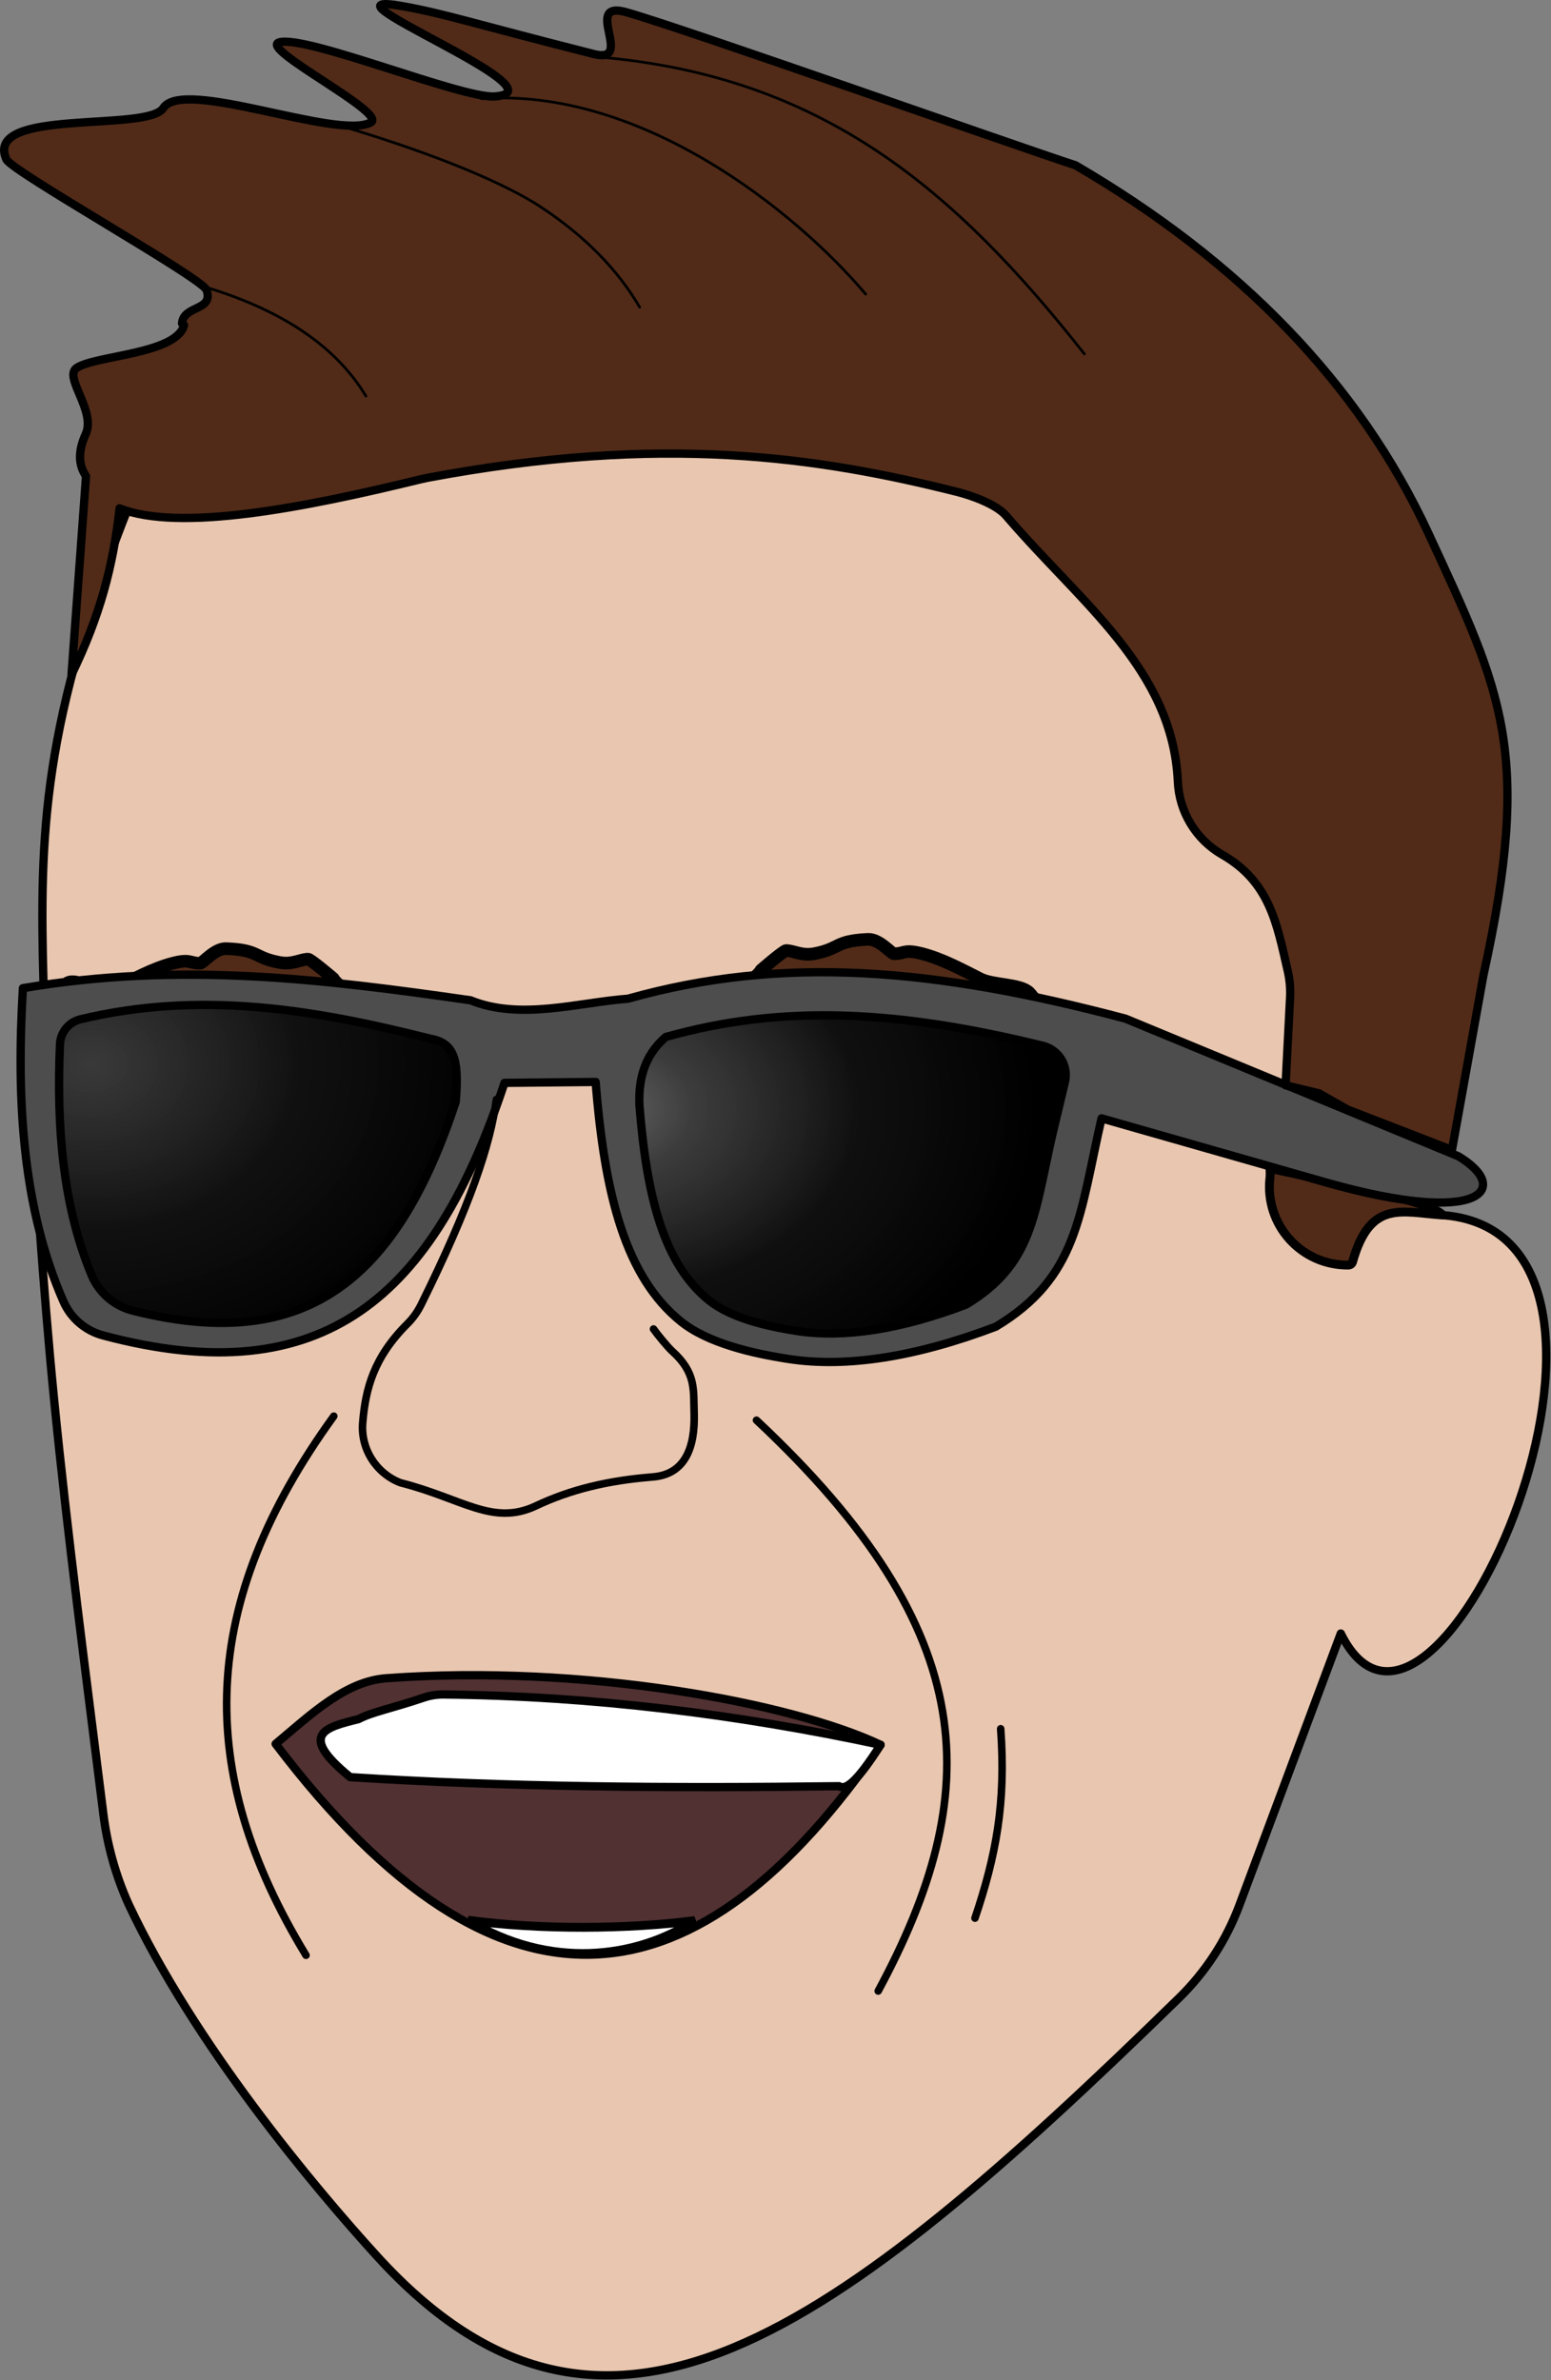 <?xml version="1.0" encoding="UTF-8" standalone="no"?><!DOCTYPE svg PUBLIC "-//W3C//DTD SVG 1.1//EN" "http://www.w3.org/Graphics/SVG/1.1/DTD/svg11.dtd"><svg width="100%" height="100%" viewBox="0 0 1642 2519" version="1.1" xmlns="http://www.w3.org/2000/svg" xmlns:xlink="http://www.w3.org/1999/xlink" xml:space="preserve" xmlns:serif="http://www.serif.com/" style="fill-rule:evenodd;clip-rule:evenodd;stroke-linecap:round;stroke-linejoin:round;stroke-miterlimit:1.5;"><rect x="0" y="0" width="1642" height="2519" fill="#808080" stroke="none"/><path d="M1513.24,1283.24l8.526,1.463c-0,0 -8.719,-0.779 -8.526,-1.463c-0,0 16.345,2.742 16.274,2.979c254.826,23.219 -10.78,643.412 -110.066,442.564c-0,0 -71.022,190.303 -107.363,287.581c-13.855,37.124 -35.759,70.724 -64.134,98.381c-366.352,357.541 -608.021,537.022 -848.423,273.454c-67.304,-73.786 -193.857,-225 -263.274,-372.662c-13.703,-30.405 -22.753,-62.694 -26.851,-95.789c-18.249,-146.608 -37.869,-294.124 -52.339,-440.578c-12.102,-122.561 -19.263,-243.972 -28.668,-366.443c-0.495,-6.426 -0.992,-12.857 -1.501,-19.287c-1.042,-17.611 19.665,-34.264 19.204,-50.78c-4.546,-161.627 -0.881,-279.106 91.421,-509.774c830.461,-227.299 1309.61,-94.212 1375.72,750.356l-0.003,0.001l-0,-0.003Z" style="fill:#e9c6af;stroke:#000;stroke-width:8.78px;"/><path id="mouth" d="M291.813,1845.61c37.022,-30.957 73.653,-66.319 117.186,-69.484c209.411,-15.221 428.95,25.954 523.25,70.485c-190.333,276.793 -400.567,315.261 -640.436,-1.001l0,0Z" style="fill:#513132;stroke:#000;stroke-width:8.78px;"/><path d="M1344.33,1236.5c-0,-0.001 0.736,4.396 0.045,10.825c-2.528,23.49 5.108,46.937 20.982,64.436c15.875,17.495 38.474,27.37 62.098,27.135l0.017,-0.001c2.038,-0.023 3.829,-1.363 4.42,-3.313c18.566,-66.344 51.955,-52.639 95.418,-49.673c-12.271,-14.309 -107.334,-32.717 -182.981,-49.41l0.001,0.001l-0,0Z" style="fill:#512b18;stroke:#000;stroke-width:9.35px;"/><path id="cheek-right-small" d="M1059.39,1829.62c5.717,78.504 -4.862,134.043 -27.205,200.405" style="fill:none;stroke:#000;stroke-width:8px;"/><path id="cheek-right" d="M800.868,1503.07c241.084,225.648 241.399,395.105 128.854,604.087" style="fill:none;stroke:#000;stroke-width:8px;"/><path id="cheek-left" d="M353.375,1498.76c-143.401,198.03 -148.141,375.418 -29.401,570.572" style="fill:none;stroke:#000;stroke-width:8px;"/><path id="teeth-top" d="M888.315,1890.38c-178.033,2.287 -352.516,1.035 -517.597,-9.583c-56.052,-45.694 -26.239,-52.681 8.867,-61.399c14.003,-7.508 34.32,-11.023 69.434,-22.883c6.541,-2.178 13.399,-3.258 20.292,-3.192c157.569,1.58 311.573,20.876 462.939,53.26c-25.994,40.965 -37.411,48.054 -43.935,43.797l-0,0Z" style="fill:#fff;stroke:#000;stroke-width:8.78px;"/><path id="teeth-bottom" d="M495.462,2032.2c76.551,10.509 171.013,9.51 240.249,0.376c-62.436,40.696 -154.407,52.183 -240.249,-0.376Z" style="fill:#fff;stroke:#000;stroke-width:9.35px;stroke-linejoin:bevel;"/><path id="eyebrow-right" d="M805.638,1026.75c-0,0 24.183,-21.006 26.851,-20.816c8.956,0.638 16.653,5.885 29.884,3.336c27.573,-5.309 21.178,-13.545 56.546,-15.121c12.046,-0.534 24.677,15.248 27.675,15.252c10.912,0.017 10.189,-4.978 28.917,-0.262c21.606,5.436 42.803,17.011 62.535,26.913c13.392,6.724 42.284,5.093 51.662,14.5c2.51,2.518 23.003,27.519 16.791,33.715c-3.573,3.559 -76.438,-5.488 -83.409,-12.479c-6.04,-6.059 -8.259,-10.11 -17.855,-14.929c-12,-6.023 -42.89,-0.065 -56.615,-0.088c-25.787,-0.039 -155.897,13.73 -166.872,2.72c-6.299,-6.322 23.885,-29.568 23.89,-32.741l0,0l-0,0Z" style="fill:#512b18;stroke:#000;stroke-width:13.37px;"/><path id="eyebrow-left" d="M352.919,1035.63c-0,-0 -24.356,-20.802 -27.024,-20.59c-8.949,0.714 -16.601,6.024 -29.856,3.588c-27.614,-5.077 -21.289,-13.367 -56.672,-14.645c-12.05,-0.435 -24.544,15.455 -27.545,15.485c-10.91,0.109 -10.23,-4.892 -28.92,-0.023c-21.558,5.62 -42.656,17.371 -62.303,27.442c-13.334,6.837 -41.416,-14.937 -50.713,-5.452c-2.489,2.539 -20.837,26.782 -14.571,32.925c3.601,3.529 73.628,15.184 80.538,8.135c5.991,-6.111 8.176,-10.181 17.73,-15.076c11.948,-6.125 42.888,-0.428 56.614,-0.565c25.784,-0.257 156.004,12.416 166.887,1.314c6.247,-6.373 -24.133,-29.366 -24.165,-32.538Z" style="fill:#512b18;stroke:#000;stroke-width:13.37px;"/><path id="glasses" d="M1543.83,1223.68l-352.392,-145.634c-202.811,-53.727 -362.662,-67.284 -526.621,-21.066c-52.601,3.894 -113.823,23.141 -166.68,1.663c-155.122,-22.253 -306.668,-41.157 -473.897,-12.819c-7.093,119.524 -0.277,233.325 43.161,332.05c7.854,17.508 23.187,30.538 41.733,35.461c234.252,62.5 350.186,-41.669 424.968,-267.316l96.501,-0.963c9.496,120.475 32.076,206.693 90.263,253.53c28.427,22.884 75.429,33.742 114.079,39.681c61.414,9.441 135.153,-2.248 219.369,-34.235c87.137,-52.401 88.405,-118.137 111.858,-220.453l237.56,67.82c166.096,47.198 196.954,6.187 140.098,-27.718l0,-0.001Z" style="fill:#4d4d4d;"/><path d="M676.935,1169.34c7.751,98.334 26.181,168.705 73.676,206.938c23.203,18.678 61.566,27.539 93.114,32.39c50.126,7.705 110.316,-1.836 179.057,-27.945c71.123,-42.769 72.155,-96.429 91.297,-179.941c-0,-0 7.399,-30.898 13.334,-55.684c4.08,-17.034 -6.364,-34.166 -23.376,-38.341c-151.217,-37.159 -273.721,-44.673 -399.176,-9.308c-18.006,15.438 -29.322,37.433 -27.926,71.891l-0,0Z" style="fill:url(#_Radial1);stroke:#000;stroke-width:8.78px;"/><path d="M454.397,1098.99c-123.075,-31.072 -242.512,-50.648 -369.294,-20.247c-12.252,3.012 -21.055,13.744 -21.608,26.347c-3.754,87.741 2.92,171.221 33.628,244.804c7.89,18.571 24.033,32.371 43.61,37.27c187.581,47.448 281.126,-38.092 341.717,-220.914c4.031,-47.887 -2.479,-62.709 -28.052,-67.259l-0.001,-0.001Z" style="fill:url(#_Radial2);stroke:#000;stroke-width:8.78px;"/><path id="glasses1" serif:id="glasses" d="M1543.83,1223.68l-352.392,-145.634c-202.811,-53.727 -362.662,-67.284 -526.621,-21.066c-52.601,3.894 -113.823,23.141 -166.68,1.663c-155.122,-22.253 -306.668,-41.157 -473.897,-12.819c-7.093,119.524 -0.277,233.325 43.161,332.05c7.854,17.508 23.187,30.538 41.733,35.461c234.252,62.5 350.186,-41.669 424.968,-267.316l96.501,-0.963c9.496,120.475 32.076,206.693 90.263,253.53c28.427,22.884 75.429,33.742 114.079,39.681c61.414,9.441 135.153,-2.248 219.369,-34.235c87.137,-52.401 88.405,-118.137 111.858,-220.453l237.56,67.82c166.096,47.198 196.954,6.187 140.098,-27.718l0,-0.001Z" style="fill:none;stroke:#000;stroke-width:8.78px;"/><path d="M691.87,1406.54c3.617,5.239 14.88,19.023 19.609,23.288c25.741,23.204 22.53,40.715 23.396,66.123c0.99,34.864 -8.899,64.292 -43.656,67.131c-47.534,3.757 -87.037,13.258 -123.742,30.596c-45.891,21.679 -77.775,-7.767 -143.508,-24.436c-26.041,-9.998 -42.534,-36.399 -39.944,-64.176c3.068,-35.394 11.484,-68.346 47.273,-104.065c5.935,-5.908 10.846,-12.758 14.54,-20.277c52.323,-105.705 73.35,-169.747 79.665,-217.079" style="fill:none;stroke:#000;stroke-width:8px;"/><path d="M91.07,503.891c-7.993,-11.51 -8.744,-26.21 -0.335,-44.499c11.228,-24.429 -23.965,-60.451 -9.473,-70.095c19.99,-13.306 105.1,-14.375 113.605,-45.001l-2.179,-2.033c1.569,-19.606 33.789,-12.85 25.968,-35.353c-4.408,-12.683 -206.327,-125.509 -211.944,-138.263c-24.29,-55.128 149.485,-28.406 166.155,-54.298c20.945,-32.534 183.46,33.831 219.49,15.357c19.159,-9.822 -119.691,-78.795 -96.608,-84.965c29.028,-7.758 193.132,59.712 227.934,57.335c79.118,-5.401 -202.396,-114.198 -97.46,-95.538c44.739,7.957 73.99,18.123 202.295,50.625c44.578,11.291 -13.069,-57.709 34.653,-44.215c61.264,17.326 409.809,140.614 475.384,161.954c172.607,100.685 300.064,230.378 373.862,389.895c78.079,168.76 110.09,231.176 57.982,467.657l-33.252,184.573l-110.51,-42.764l-30.466,-17.243l-35.178,-8.422c0,-0 3.275,-63.467 4.773,-92.821c0.499,-9.662 -0.379,-19.345 -2.602,-28.759c-11.453,-49.784 -19.024,-93.841 -69.424,-122.606c-27.769,-16.089 -45.409,-45.235 -46.781,-77.299c-5.464,-118.8 -102.501,-188.537 -181.5,-280.939c-10.468,-12.48 -37.099,-21.843 -52.901,-25.792c-146.389,-36.672 -310.447,-61.617 -560.135,-14.678c-2.325,0.44 -4.64,0.942 -6.934,1.506c-124.352,30.408 -255.626,55.929 -318.878,30.785c-6.849,61.481 -20.896,114.265 -50.884,175.978l15.342,-210.082l0.001,-0Z" style="fill:#512b18;stroke:#000;stroke-width:8.78px;"/><path d="M1147.99,374.56c-136.702,-173.375 -276.763,-293.855 -513.347,-314.117" style="fill:none;stroke:#000;stroke-width:2.85px;"/><path d="M677.185,325.101c-23.376,-40.025 -57.936,-74.946 -103.11,-105.022c-48.371,-32.204 -137.469,-64.27 -209.482,-85.684" style="fill:none;stroke:#000;stroke-width:2.85px;"/><path d="M509.664,104.445c168.914,-12.089 332.817,119.25 406.814,206.866" style="fill:none;stroke:#000;stroke-width:2.85px;"/><path d="M218.07,304.028c82.622,24.973 138.355,63.726 169.319,115.175" style="fill:none;stroke:#000;stroke-width:2.85px;"/><defs><radialGradient id="_Radial1" cx="0" cy="0" r="1" gradientUnits="userSpaceOnUse" gradientTransform="matrix(458.337,-4.573,3.36,336.787,641.813,1173.32)"><stop offset="0" style="stop-color:#fff;stop-opacity:0.47"/><stop offset="0.03" style="stop-color:#a3a3a3;stop-opacity:0.66"/><stop offset="0.07" style="stop-color:#565656;stop-opacity:0.82"/><stop offset="0.2" style="stop-color:#3a3a3a;stop-opacity:0.88"/><stop offset="0.58" style="stop-color:#0e0e0e;stop-opacity:0.97"/><stop offset="1" style="stop-color:#000;stop-opacity:1"/></radialGradient><radialGradient id="_Radial2" cx="0" cy="0" r="1" gradientUnits="userSpaceOnUse" gradientTransform="matrix(421.085,-4.201,3.359,336.672,96.684,1126.12)"><stop offset="0" style="stop-color:#373737;stop-opacity:0.89"/><stop offset="0.52" style="stop-color:#0f0f0f;stop-opacity:0.97"/><stop offset="1" style="stop-color:#000;stop-opacity:1"/></radialGradient></defs></svg>